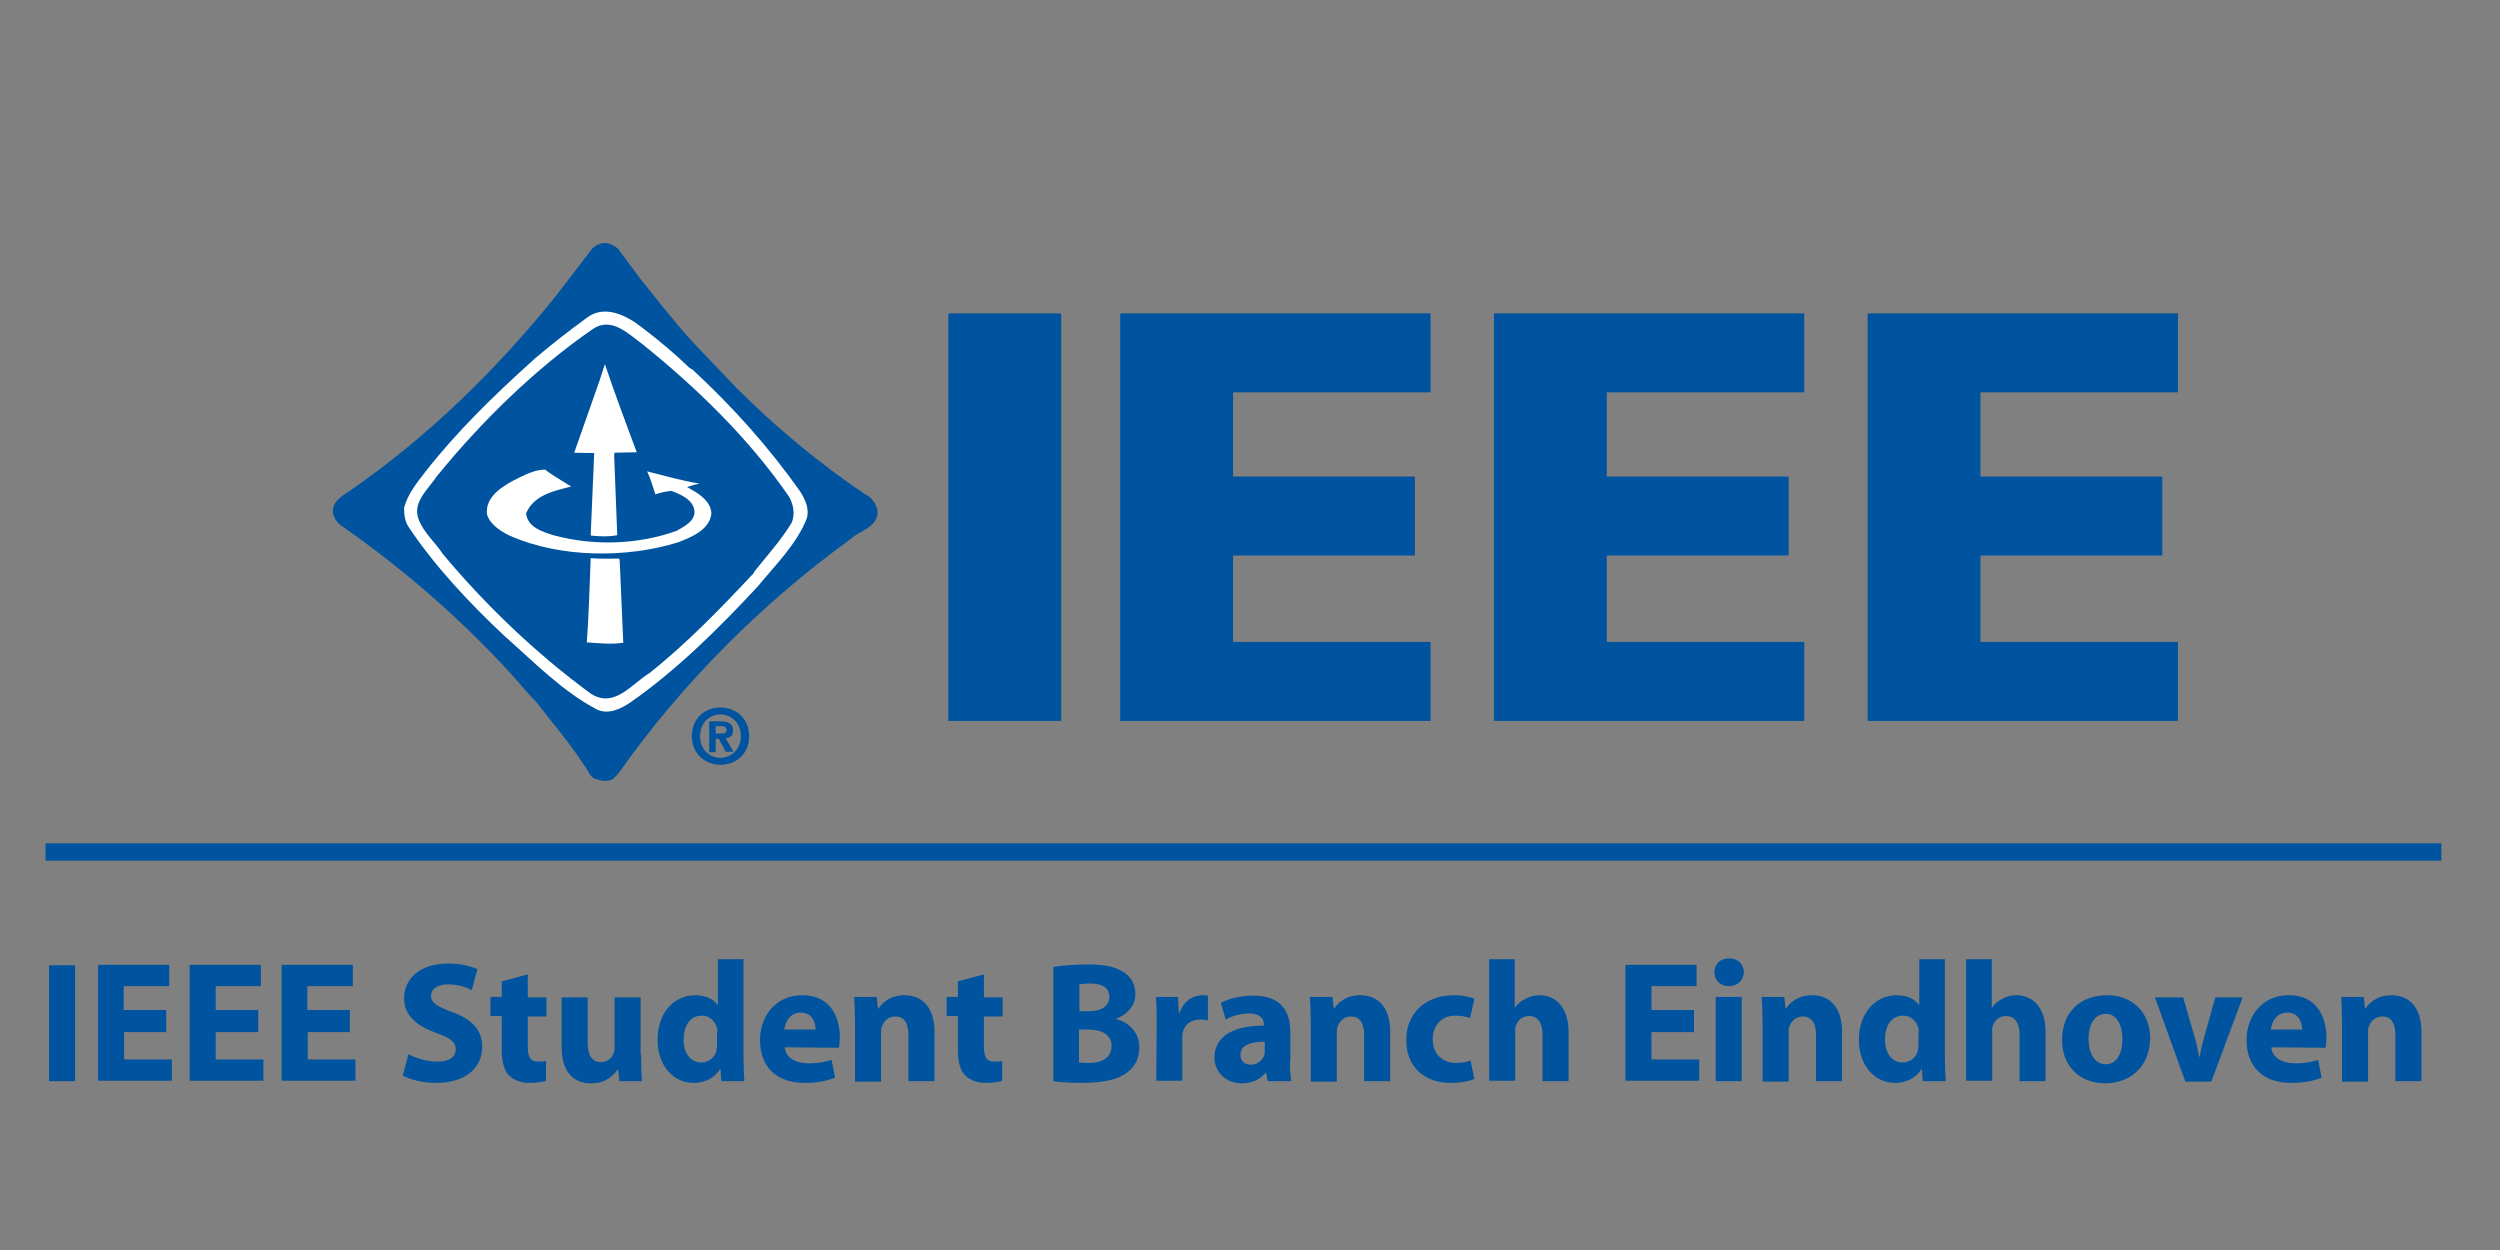 <?xml version="1.0" encoding="utf-8"?>
<!-- Generator: Adobe Illustrator 16.0.0, SVG Export Plug-In . SVG Version: 6.00 Build 0)  -->
<!DOCTYPE svg PUBLIC "-//W3C//DTD SVG 1.1//EN" "http://www.w3.org/Graphics/SVG/1.1/DTD/svg11.dtd">
<svg version="1.1" xmlns="http://www.w3.org/2000/svg" xmlns:xlink="http://www.w3.org/1999/xlink" x="0px" y="0px" width="576px"
	 height="288px" viewBox="0 0 576 288" enable-background="new 0 0 576 288" xml:space="preserve">
<rect x="0" y="0" width="576" height="288" fill="#808080" stroke="none"/>
<g id="Layer_1">
	<g>
		<rect x="65.4" y="36" fill="none" width="458.9" height="163.3"/>
	</g>
	<path fill="#00539F" d="M218.5,166.1V72.2h26v93.9H218.5z"/>
	<path fill="#00539F" d="M258.1,166.1V72.2h71.5v18.2h-45.5v19.4H326V128h-41.9v19.9h45.5v18.2H258.1z"/>
	<path fill="#00539F" d="M344.2,166.1V72.2h71.5v18.2h-45.5v19.4h41.9V128h-41.9v19.9h45.5v18.2H344.2z"/>
	<path fill="#00539F" d="M430.3,166.1V72.2h71.5v18.2h-45.5v19.4h41.9V128h-41.9v19.9h45.5v18.2H430.3z"/>
	<path fill="#00539F" d="M147.2,63.8c3.9,4.9,7.9,10,12.1,14.7l10.3,10.8c9.3,9.3,19.2,17.5,29.9,24.7l0.3,0.1
		c1.4,0.9,2.3,2.4,2.4,4c-0.1,3.4-4,4.1-6.1,6c-20.7,15-39.1,33.5-53.7,54.2l-1.2,1.2c-1.2,0.7-2.7,0.4-3.9,0
		c-1.6-0.5-1.8-2.2-2.8-3.3c-3.2-5-7.3-9.7-10.9-14.4c-2.1-2.1-3.8-4.3-5.9-6.6c-12-13.1-25.5-24.7-39.5-34.4c-1-1-1.8-2.3-1.4-3.9
		c0.4-1.8,2.5-2.9,3.9-3.9c17.6-12.1,33.7-27.8,47.3-44.7l8.5-11.1c1.1-0.9,2.6-1.6,4-1c0.6,0.2,1.4,0.7,1.9,1.1L147.2,63.8z"/>
	<path fill="#FFFFFF" d="M135.1,73.3c-4,2.9-7.7,5.8-11.5,9c-0.3,0.2-0.7,0.6-0.9,0.8c-8.8,7.9-17.6,16.5-24.7,25.6
		c-2,2.6-4.1,5.2-4.9,8.3c0,1.7,0.2,3.2,1.1,4.5c6,9,14.1,17.6,22,25c6.9,6.1,13.5,12.9,21.4,17c2.6,1.2,5.5-0.2,7.7-1.7
		c10.7-7.5,20.2-16.9,29.3-26.7c4.2-5.1,9-9.8,11.3-15.7c0.6-2.3-0.4-4.3-1.5-6.1c-7.1-10.1-15.6-19.6-24.9-28.2l-0.6-0.3
		c-3.3-3.2-7.1-6.4-10.8-9.2C144.5,72.7,139.2,70,135.1,73.3z"/>
	<path fill="#00539F" d="M136.6,75.8c-13.2,9.1-25.8,21.4-36,34c-2.1,3.1-5.7,6-4.1,10c1.2,3,3.8,5.2,5.5,7.8
		c10,12,21.8,23.2,34.1,32.2c5.4,3.5,9.3-2.1,13.5-4.7c8.6-6.8,16.6-15.1,24.1-23.1v-0.2c3-3.7,6.2-7.3,8.6-11.2
		c1-1.9,0.5-4.6-0.6-6.3c-9.1-13.2-21.1-24.9-33.8-35.1C144.7,76.9,140.9,72.9,136.6,75.8z"/>
	<path fill="#FFFFFF" d="M139.3,84.1l-1.2,3.7l-5.8,16.5c1.4,0.1,3.2,0,4.6,0.1v0.1l-0.8,18.7l0.1,0.2c1.8,0.2,4.1,0.3,6-0.1v-0.3
		l-0.7-18.1l0.1-0.6l5.1-0.1c-2.5-6.7-5-13.4-7.3-20.2H139.3z"/>
	<path fill="#FFFFFF" d="M119.7,110c-3.2,1.6-8,4.1-7.5,8.5c0.7,2.4,3.3,4,5.4,5c11.5,5,26.7,5.2,38.8,1.4c3-1.2,7-2.8,7.5-6.5
		c0-3-3.2-4.9-5.5-6.1v-0.1c0.8-0.3,1.7-0.6,2.6-0.7v-0.1c-4.1-0.7-8-1.8-11.9-2.8c0.8,1.7,1.3,3.5,1.9,5.3c1.2-0.4,2.4-0.7,3.7-0.8
		c2.1,0.8,5,2,5.3,4.6c0.2,2.4-2.4,3.6-4.1,4.6c-8.9,3.2-18.9,3.5-28.1,1.1c-2.6-0.8-6.2-1.8-6.6-5.1c1.8-4.3,6.5-5.2,10.4-6.2
		c-2-1.3-4.1-2.4-6-3.9C123.5,108.2,121.6,109.1,119.7,110z"/>
	<path fill="#FFFFFF" d="M136.1,128.6c-0.3,6.6-0.4,12.8-0.9,19.4c2.6,0.2,5.6,0.5,8.4,0.1l-0.8-18.5l-0.1-0.9
		C140.4,128.7,138.4,128.8,136.1,128.6z"/>
	<path fill="#00539F" d="M164.9,169v-1.7h1.1c0.6,0,1.4,0.1,1.4,0.8c0,0.8-0.4,0.9-1.1,0.9H164.9z M164.9,170.2h0.7l1.6,3h1.8
		l-1.8-3.1c0.9-0.1,1.7-0.5,1.7-1.8c0-1.6-1.1-2.1-2.9-2.1h-2.6v7.1h1.5V170.2z M172.6,169.6c0-4.1-3.1-6.6-6.6-6.6
		c-3.5,0-6.6,2.4-6.6,6.6c0,4.1,3.1,6.6,6.6,6.6C169.5,176.2,172.6,173.8,172.6,169.6z M170.7,169.6c0,3-2.2,5-4.7,5v0
		c-2.6,0-4.7-2-4.7-5c0-3,2.1-5,4.7-5C168.5,164.6,170.7,166.6,170.7,169.6z"/>
</g>
<g id="Layer_2">
	<g>
		<rect x="-47" y="221" fill="none" width="663" height="39.5"/>
		<path fill="#00539F" d="M17.3,222.4v26.7h-6v-26.7H17.3z"/>
		<path fill="#00539F" d="M38.4,237.8h-9.8v6.3h11v4.9h-17v-26.7H39v4.9H28.5v5.5h9.8V237.8z"/>
		<path fill="#00539F" d="M59.5,237.8h-9.8v6.3h11v4.9h-17v-26.7h16.4v4.9H49.7v5.5h9.8V237.8z"/>
		<path fill="#00539F" d="M80.7,237.8h-9.8v6.3h11v4.9h-17v-26.7h16.4v4.9H70.8v5.5h9.8V237.8z"/>
		<path fill="#00539F" d="M94.1,242.9c1.6,0.8,4.1,1.7,6.7,1.7c2.8,0,4.2-1.1,4.2-2.9c0-1.6-1.3-2.6-4.5-3.7c-4.4-1.6-7.4-4-7.4-8
			c0-4.6,3.8-8,10.1-8c3,0,5.2,0.6,6.8,1.3l-1.3,4.8c-1-0.5-3-1.3-5.5-1.3c-2.6,0-3.9,1.2-3.9,2.6c0,1.7,1.5,2.5,4.9,3.8
			c4.7,1.7,6.9,4.2,6.9,8c0,4.5-3.4,8.3-10.7,8.3c-3,0-6.1-0.8-7.6-1.7L94.1,242.9z"/>
		<path fill="#00539F" d="M121.6,224.5v5.3h4.3v4.4h-4.3v7c0,2.3,0.6,3.4,2.4,3.4c0.8,0,1.2,0,1.8-0.2l0,4.6
			c-0.8,0.3-2.2,0.5-3.9,0.5c-1.9,0-3.6-0.7-4.6-1.7c-1.1-1.1-1.7-3-1.7-5.7v-8h-2.6v-4.4h2.6v-3.6L121.6,224.5z"/>
		<path fill="#00539F" d="M147.7,242.9c0,2.5,0.1,4.6,0.2,6.2h-5.2l-0.3-2.7h-0.1c-0.8,1.2-2.6,3.2-6.1,3.2c-4,0-6.8-2.5-6.8-8.4
			v-11.4h6v10.4c0,2.8,0.9,4.5,3,4.5c1.7,0,2.7-1.1,3-2.1c0.2-0.4,0.2-0.8,0.2-1.3v-11.5h6V242.9z"/>
		<path fill="#00539F" d="M171.3,221v22.3c0,2.2,0.1,4.5,0.2,5.8h-5.3l-0.2-2.8h-0.1c-1.2,2.1-3.6,3.2-6.1,3.2
			c-4.6,0-8.3-3.9-8.3-9.9c0-6.5,4-10.3,8.7-10.3c2.4,0,4.2,0.9,5.1,2.2h0.1V221H171.3z M165.3,238c0-0.4,0-0.8-0.1-1.1
			c-0.4-1.6-1.7-2.9-3.5-2.9c-2.8,0-4.2,2.5-4.2,5.5c0,3.2,1.6,5.3,4.1,5.3c1.7,0,3.2-1.2,3.5-2.9c0.1-0.4,0.1-0.9,0.1-1.3V238z"/>
		<path fill="#00539F" d="M180.8,241.3c0.2,2.5,2.7,3.7,5.5,3.7c2.1,0,3.7-0.3,5.3-0.8l0.8,4.1c-2,0.8-4.4,1.2-7,1.2
			c-6.6,0-10.3-3.8-10.3-9.9c0-4.9,3.1-10.3,9.8-10.3c6.3,0,8.6,4.9,8.6,9.7c0,1-0.1,1.9-0.2,2.4L180.8,241.3z M187.9,237.2
			c0-1.4-0.6-3.9-3.4-3.9c-2.6,0-3.6,2.3-3.8,3.9H187.9z"/>
		<path fill="#00539F" d="M197,235.9c0-2.4-0.1-4.4-0.2-6.2h5.2l0.3,2.7h0.1c0.8-1.3,2.7-3.1,6-3.1c4,0,6.9,2.7,6.9,8.4v11.4h-6
			v-10.7c0-2.5-0.9-4.2-3-4.2c-1.7,0-2.7,1.1-3.1,2.3c-0.2,0.4-0.2,0.9-0.2,1.5v11.2h-6V235.9z"/>
		<path fill="#00539F" d="M226.7,224.5v5.3h4.3v4.4h-4.3v7c0,2.3,0.6,3.4,2.4,3.4c0.8,0,1.2,0,1.8-0.2l0,4.6
			c-0.8,0.3-2.2,0.5-3.9,0.5c-1.9,0-3.6-0.7-4.6-1.7c-1.1-1.1-1.7-3-1.7-5.7v-8h-2.6v-4.4h2.6v-3.6L226.7,224.5z"/>
		<path fill="#00539F" d="M242.7,222.8c1.6-0.3,4.8-0.6,7.8-0.6c3.7,0,5.9,0.4,7.9,1.5c1.9,1,3.2,2.8,3.2,5.3c0,2.3-1.4,4.5-4.4,5.7
			v0.1c3,0.8,5.3,3.1,5.3,6.6c0,2.5-1.1,4.4-2.8,5.7c-1.9,1.5-5.2,2.4-10.5,2.4c-3,0-5.2-0.2-6.5-0.4V222.8z M248.7,233h2
			c3.2,0,4.9-1.3,4.9-3.3c0-2-1.5-3.1-4.3-3.1c-1.3,0-2.1,0.1-2.6,0.2V233z M248.7,244.8c0.6,0.1,1.3,0.1,2.3,0.1
			c2.7,0,5.1-1.1,5.1-3.9c0-2.7-2.4-3.8-5.4-3.8h-2.1V244.8z"/>
		<path fill="#00539F" d="M266.5,236.1c0-2.9,0-4.7-0.2-6.4h5.1l0.2,3.6h0.2c1-2.9,3.3-4,5.2-4c0.6,0,0.8,0,1.3,0.1v5.7
			c-0.5-0.1-1-0.2-1.7-0.2c-2.2,0-3.7,1.1-4.1,3c-0.1,0.4-0.1,0.8-0.1,1.3v9.8h-6L266.5,236.1z"/>
		<path fill="#00539F" d="M297.2,244.4c0,1.8,0.1,3.6,0.3,4.7h-5.4l-0.4-1.9h-0.1c-1.3,1.5-3.2,2.4-5.5,2.4c-3.9,0-6.3-2.9-6.3-5.9
			c0-5,4.5-7.4,11.4-7.4V236c0-1-0.6-2.5-3.5-2.5c-2,0-4.1,0.7-5.3,1.4l-1.1-3.8c1.3-0.8,4-1.7,7.5-1.7c6.5,0,8.5,3.8,8.5,8.4V244.4
			z M291.4,240c-3.2,0-5.6,0.8-5.6,3c0,1.5,1,2.3,2.4,2.3c1.5,0,2.7-1,3.1-2.2c0.1-0.3,0.1-0.7,0.1-1V240z"/>
		<path fill="#00539F" d="M302,235.9c0-2.4-0.1-4.4-0.2-6.2h5.2l0.3,2.7h0.1c0.8-1.3,2.7-3.1,6-3.1c4,0,6.9,2.7,6.9,8.4v11.4h-6
			v-10.7c0-2.5-0.9-4.2-3-4.2c-1.7,0-2.7,1.1-3.1,2.3c-0.2,0.4-0.2,0.9-0.2,1.5v11.2h-6V235.9z"/>
		<path fill="#00539F" d="M339.7,248.6c-1.1,0.5-3.1,0.9-5.4,0.9c-6.3,0-10.3-3.8-10.3-9.9c0-5.7,3.9-10.3,11.1-10.3
			c1.6,0,3.3,0.3,4.6,0.8l-1,4.5c-0.7-0.3-1.8-0.6-3.4-0.6c-3.2,0-5.2,2.3-5.2,5.4c0,3.6,2.4,5.5,5.3,5.5c1.4,0,2.5-0.2,3.4-0.6
			L339.7,248.6z"/>
		<path fill="#00539F" d="M343,221h6v11.1h0.1c0.6-0.9,1.4-1.5,2.4-2c0.9-0.5,2-0.8,3.1-0.8c3.8,0,6.8,2.7,6.8,8.5v11.3h-6v-10.7
			c0-2.5-0.9-4.3-3.1-4.3c-1.6,0-2.6,1-3,2.1c-0.2,0.4-0.2,0.9-0.2,1.3v11.5h-6V221z"/>
		<path fill="#00539F" d="M390.3,237.8h-9.8v6.3h11v4.9h-17v-26.7h16.4v4.9h-10.4v5.5h9.8V237.8z"/>
		<path fill="#00539F" d="M398.3,227.2c-2,0-3.3-1.4-3.3-3.2c0-1.8,1.3-3.2,3.4-3.2c2.1,0,3.3,1.4,3.4,3.2
			C401.7,225.8,400.4,227.2,398.3,227.2L398.3,227.2z M395.3,249.1v-19.4h6v19.4H395.3z"/>
		<path fill="#00539F" d="M406.1,235.9c0-2.4-0.1-4.4-0.2-6.2h5.2l0.3,2.7h0.1c0.8-1.3,2.7-3.1,6-3.1c4,0,6.9,2.7,6.9,8.4v11.4h-6
			v-10.7c0-2.5-0.9-4.2-3-4.2c-1.7,0-2.7,1.1-3.1,2.3c-0.2,0.4-0.2,0.9-0.2,1.5v11.2h-6V235.9z"/>
		<path fill="#00539F" d="M448.1,221v22.3c0,2.2,0.1,4.5,0.2,5.8h-5.3l-0.2-2.8h-0.1c-1.2,2.1-3.6,3.2-6.1,3.2
			c-4.6,0-8.3-3.9-8.3-9.9c0-6.5,4-10.3,8.7-10.3c2.4,0,4.2,0.9,5.1,2.2h0.1V221H448.1z M442.1,238c0-0.4,0-0.8-0.1-1.1
			c-0.4-1.6-1.7-2.9-3.5-2.9c-2.8,0-4.2,2.5-4.2,5.5c0,3.2,1.6,5.3,4.1,5.3c1.7,0,3.2-1.2,3.5-2.9c0.1-0.4,0.1-0.9,0.1-1.3V238z"/>
		<path fill="#00539F" d="M452.9,221h6v11.1h0.1c0.6-0.9,1.4-1.5,2.4-2c0.9-0.5,2-0.8,3.1-0.8c3.8,0,6.8,2.7,6.8,8.5v11.3h-6v-10.7
			c0-2.5-0.9-4.3-3.1-4.3c-1.6,0-2.6,1-3,2.1c-0.2,0.4-0.2,0.9-0.2,1.3v11.5h-6V221z"/>
		<path fill="#00539F" d="M485.1,249.6c-5.7,0-10-3.7-10-10c0-6.3,4.1-10.3,10.4-10.3c5.9,0,9.9,4.1,9.9,9.9
			C495.3,246.3,490.2,249.6,485.1,249.6L485.1,249.6z M485.2,245.2c2.4,0,3.8-2.3,3.8-5.8c0-2.9-1.1-5.8-3.8-5.8c-2.9,0-4,2.9-4,5.8
			C481.2,242.7,482.6,245.2,485.2,245.2L485.2,245.2z"/>
		<path fill="#00539F" d="M503,229.8l2.6,9c0.5,1.6,0.8,3.2,1.1,4.7h0.1c0.3-1.6,0.6-3,1.1-4.7l2.5-9h6.3l-7.2,19.4h-6l-7-19.4H503z
			"/>
		<path fill="#00539F" d="M523.3,241.3c0.2,2.5,2.7,3.7,5.5,3.7c2.1,0,3.7-0.3,5.3-0.8l0.8,4.1c-2,0.8-4.4,1.2-7,1.2
			c-6.6,0-10.3-3.8-10.3-9.9c0-4.9,3.1-10.3,9.8-10.3c6.3,0,8.6,4.9,8.6,9.7c0,1-0.1,1.9-0.2,2.4L523.3,241.3z M530.4,237.2
			c0-1.4-0.6-3.9-3.4-3.9c-2.6,0-3.6,2.3-3.8,3.9H530.4z"/>
		<path fill="#00539F" d="M539.6,235.9c0-2.4-0.1-4.4-0.2-6.2h5.2l0.3,2.7h0.1c0.8-1.3,2.7-3.1,6-3.1c4,0,6.9,2.7,6.9,8.4v11.4h-6
			v-10.7c0-2.5-0.9-4.2-3-4.2c-1.7,0-2.7,1.1-3.1,2.3c-0.2,0.4-0.2,0.9-0.2,1.5v11.2h-6V235.9z"/>
	</g>
</g>
<g id="Layer_3">
	<line fill="#00539F" stroke="#00539F" stroke-width="4" x1="10.5" y1="196.3" x2="562.5" y2="196.3"/>
</g>
</svg>
